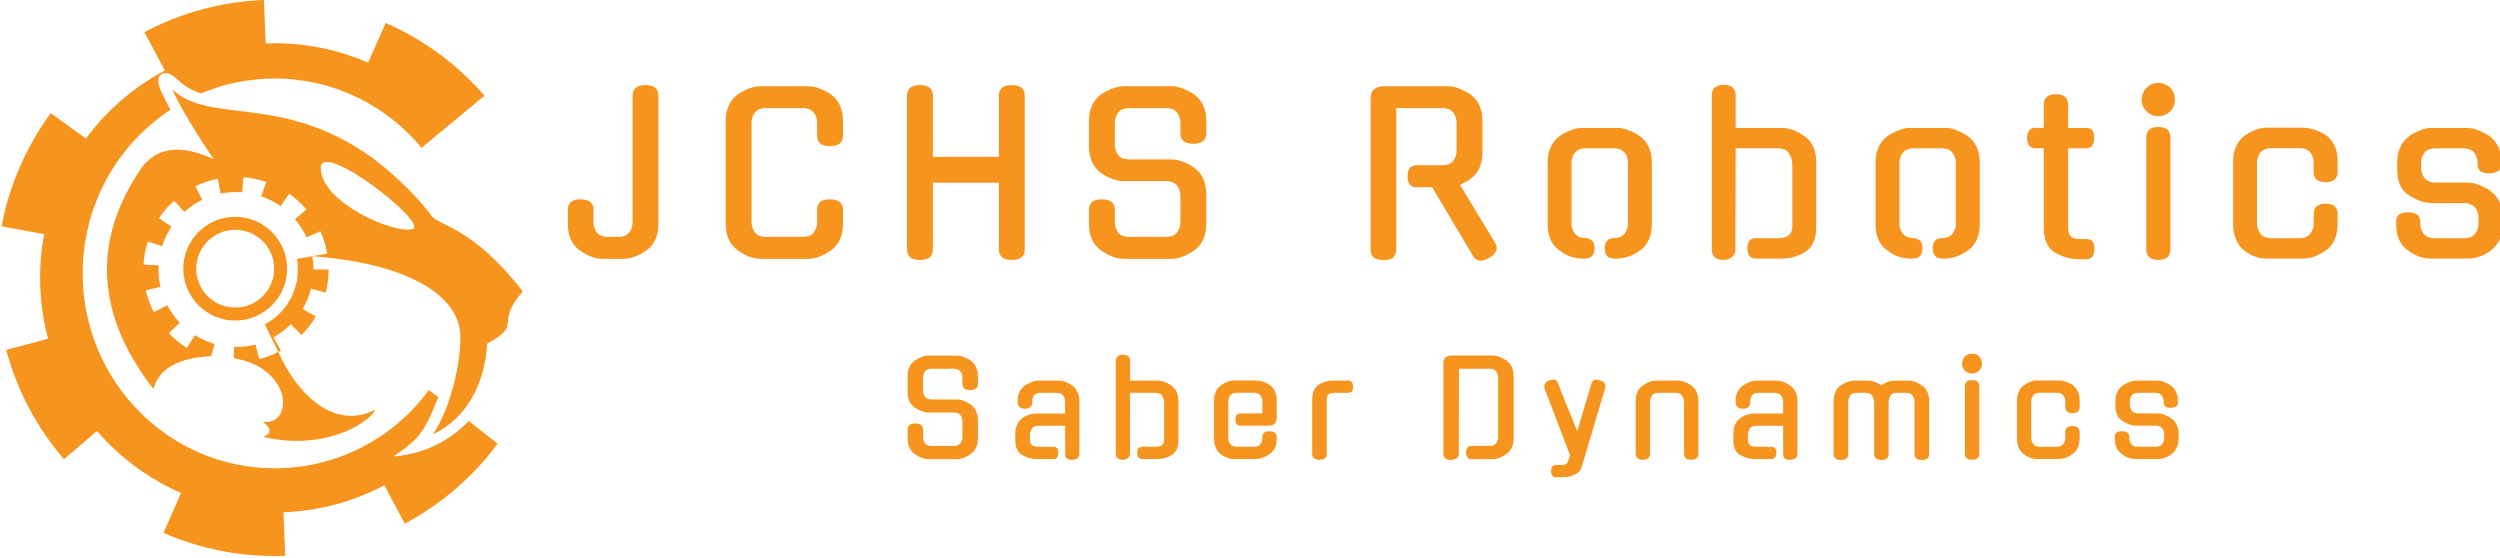 <?xml version="1.0" encoding="utf-8"?>
<!-- Generator: Adobe Illustrator 15.0.0, SVG Export Plug-In . SVG Version: 6.00 Build 0)  -->
<!DOCTYPE svg PUBLIC "-//W3C//DTD SVG 1.1//EN" "http://www.w3.org/Graphics/SVG/1.1/DTD/svg11.dtd">
<svg version="1.1" id="Layer_1" xmlns="http://www.w3.org/2000/svg" xmlns:xlink="http://www.w3.org/1999/xlink" x="0px" y="0px"
	 width="224px" height="50px" viewBox="0 0 224 50" enable-background="new 0 0 224 50" xml:space="preserve">
<g>
	<g>
		<path fill="#F7941E" d="M34.558,2.054l-1.574,3.555c-2.565-1.115-5.396-1.734-8.372-1.734c-0.27,0-0.54,0.005-0.807,0.016
			L23.646,0c-3.86,0.146-7.495,1.173-10.71,2.884l1.841,3.43c-2.794,1.482-5.215,3.576-7.082,6.104l-3.143-2.281
			c-2.171,2.951-3.708,6.399-4.41,10.142l3.814,0.705c-0.239,1.267-0.364,2.574-0.364,3.911c0,1.885,0.249,3.713,0.714,5.452
			l-3.749,1.009c0.98,3.669,2.775,7.003,5.179,9.798l2.95-2.54c2.048,2.375,4.618,4.286,7.531,5.557l-1.568,3.577
			c3.048,1.331,6.416,2.072,9.955,2.072c0.318,0,0.636-0.007,0.951-0.019l-0.155-3.902c3.255-0.12,6.322-0.98,9.036-2.419
			l1.831,3.441c3.279-1.744,6.122-4.202,8.323-7.165c0,0-2.177-1.715-2.595-2.039c-1.3,1.375-3.431,2.896-6.748,3.188
			c2.371-1.618,2.785-2.213,4.026-5.31l-0.85-0.645c-3.137,4.27-8.153,7.009-13.806,7.009c-9.504,0-17.209-7.818-17.209-17.461
			c0-6.149,3.133-11.556,7.868-14.667l-0.348-0.646c-0.441-0.868-1.159-2.132-0.421-2.562c0.705-0.365,1.435,0.624,2.022,1.027
			c0.328,0.258,1.018,0.554,1.018,0.554L18.01,8.37c2.035-0.859,4.266-1.333,6.607-1.333c5.277,0,10,2.41,13.156,6.205l5.637-4.667
			C40.998,5.792,37.979,3.549,34.558,2.054z"/>
		<path fill="#F7941E" d="M21.075,19.428c-2.569,0-4.652,2.08-4.652,4.645s2.083,4.646,4.652,4.646c2.568,0,4.651-2.08,4.651-4.646
			S23.644,19.428,21.075,19.428z M21.075,27.558c-1.927,0-3.489-1.56-3.489-3.484s1.562-3.484,3.489-3.484
			c1.926,0,3.488,1.56,3.488,3.484S23.001,27.558,21.075,27.558z"/>
		<g>
			<path fill="#F7941E" d="M22.886,30.867c-0.555,0.146-1.138,0.222-1.738,0.222c-0.062,0-0.122,0-0.183-0.002l-0.027,1.001
				c0,0,0.858,0.179,1.198,0.299c4.214,1.493,3.882,5.781,1.409,5.406c1.346,0.991,0.033,1.348,0.033,1.348
				c5.302,1.272,9.437-1.124,10.052-2.449c-3.51,1.889-6.94-1.182-8.695-5.158c-0.537,0.275-1.107,0.494-1.705,0.647L22.886,30.867z
				"/>
			<path fill="#F7941E" d="M26.692,24.148c0,2.133-1.205,3.985-2.971,4.913l1.214,2.472c0.078-0.04,0.155-0.082,0.231-0.124
				L24.51,30.22c0.571-0.317,1.092-0.71,1.55-1.17l0.957,0.963c0.492-0.491,0.921-1.045,1.278-1.647l-1.171-0.688
				c0.329-0.557,0.583-1.163,0.747-1.806l1.313,0.347c0.169-0.661,0.26-1.354,0.26-2.068l-1.357-0.002
				c0-0.408-0.035-0.808-0.103-1.196l-1.375,0.242C26.664,23.503,26.692,23.823,26.692,24.148z"/>
			<path fill="#F7941E" d="M38.677,19.355c-2.206-2.955-5.241-5.156-5.241-5.156c-8.099-5.886-14.653-3.003-17.997-6.19
				c0.887,2.128,3.72,6.263,3.72,6.263c-3.83-1.776-5.508-0.45-6.444,0.717c-2.579,3.767-5.975,10.872,1.03,19.863
				c0.284-0.948,0.993-2.558,4.578-2.901c0,0,0.427-0.031,0.597-0.029l0.313-1.102c-0.63-0.181-1.225-0.448-1.767-0.788
				l-0.725,1.147c-0.594-0.374-1.138-0.821-1.618-1.327l0.985-0.933c-0.441-0.467-0.819-0.993-1.119-1.569l-1.205,0.624
				c-0.319-0.614-0.564-1.273-0.723-1.966l1.321-0.305c-0.114-0.5-0.175-1.021-0.175-1.555c0-0.124,0.003-0.247,0.009-0.37
				l-1.353-0.073c0.038-0.714,0.166-1.403,0.373-2.059l1.291,0.414c0.197-0.626,0.481-1.214,0.837-1.75l-1.125-0.754
				c0.388-0.581,0.847-1.111,1.365-1.576l0.904,1.007c0.48-0.432,1.021-0.798,1.609-1.083l-0.601-1.212
				c0.624-0.304,1.292-0.533,1.991-0.673l0.26,1.328c0.445-0.09,0.907-0.137,1.379-0.137c0.187,0,0.371,0.007,0.554,0.021
				l0.101-1.349c0.711,0.056,1.398,0.201,2.048,0.425l-0.439,1.28c0.619,0.213,1.198,0.512,1.724,0.881l0.78-1.106
				c0.571,0.401,1.089,0.874,1.542,1.402l-1.027,0.884c0.417,0.489,0.768,1.037,1.038,1.629l1.236-0.558
				c0.285,0.627,0.495,1.297,0.617,1.997l-1.336,0.235l1.393,0.133c7.865,0.866,11.695,3.652,11.866,6.875
				c0.072,2.261-0.718,6.31-2.444,8.96c3.721-1.824,4.694-5.544,4.852-8.134c3.295-1.813,0.559-1.617,3.186-4.67
				C42.398,20.352,39.336,20.238,38.677,19.355z M36.971,20.517c-1.46,0.509-8.159-2.269-8.236-5.448
				C28.67,12.41,38.432,20.008,36.971,20.517z"/>
			<polygon fill="#F7941E" points="27.984,22.952 27.984,22.952 27.984,22.952 			"/>
		</g>
	</g>
	<g>
		<g>
			<path fill="#F7941E" d="M58.994,20.059c0,1.051-0.35,1.835-1.05,2.354c-0.338,0.247-0.685,0.438-1.041,0.574
				c-0.357,0.136-0.704,0.205-1.042,0.205h-1.868c-0.337,0-0.684-0.068-1.041-0.205c-0.357-0.136-0.704-0.327-1.041-0.574
				c-0.688-0.506-1.031-1.291-1.031-2.354v-1.284c0-0.61,0.375-0.915,1.128-0.915c0.778,0,1.167,0.305,1.167,0.915v1.128
				c0,0.338,0.097,0.643,0.292,0.914c0.194,0.273,0.531,0.409,1.012,0.409h0.895c0.48,0,0.817-0.136,1.012-0.409
				c0.195-0.271,0.292-0.576,0.292-0.914V8.561c0-0.623,0.383-0.935,1.148-0.935c0.778,0,1.167,0.312,1.167,0.935V20.059z"/>
			<path fill="#F7941E" d="M75.532,20.059c0,1.051-0.35,1.835-1.051,2.354c-0.337,0.247-0.684,0.438-1.041,0.574
				c-0.357,0.136-0.704,0.205-1.041,0.205h-4.241c-0.338,0-0.685-0.068-1.042-0.205c-0.356-0.136-0.704-0.327-1.041-0.574
				c-0.337-0.259-0.597-0.58-0.778-0.963s-0.272-0.846-0.272-1.391v-9.242c0-0.519,0.091-0.976,0.272-1.372
				c0.182-0.396,0.441-0.716,0.778-0.962h-0.02c0.337-0.221,0.688-0.402,1.051-0.545c0.363-0.143,0.712-0.214,1.051-0.214h4.241
				c0.337,0,0.687,0.071,1.051,0.214c0.363,0.143,0.713,0.324,1.05,0.545h-0.02c0.338,0.247,0.597,0.567,0.778,0.962
				c0.182,0.396,0.272,0.854,0.272,1.372v1.342c0,0.623-0.389,0.934-1.167,0.934c-0.765,0-1.148-0.312-1.148-0.934v-1.167
				c0-0.324-0.097-0.623-0.292-0.896c-0.195-0.272-0.532-0.409-1.012-0.409h-3.269c-0.48,0-0.818,0.136-1.012,0.409
				c-0.195,0.273-0.292,0.571-0.292,0.896v8.911c0,0.338,0.097,0.643,0.292,0.914c0.194,0.273,0.531,0.409,1.012,0.409h3.269
				c0.479,0,0.817-0.136,1.012-0.409c0.195-0.271,0.292-0.576,0.292-0.914v-1.128c0-0.61,0.383-0.915,1.148-0.915
				c0.778,0,1.167,0.305,1.167,0.915V20.059z"/>
			<path fill="#F7941E" d="M104.95,14.28c0.337,0,0.687,0.072,1.05,0.214c0.363,0.143,0.713,0.33,1.051,0.564h-0.02
				c0.337,0.234,0.597,0.552,0.778,0.954c0.182,0.402,0.273,0.863,0.273,1.381v2.666c0,1.051-0.35,1.835-1.051,2.354
				c-0.337,0.247-0.684,0.438-1.041,0.574c-0.357,0.136-0.704,0.205-1.041,0.205h-4.242c-0.337,0-0.685-0.068-1.041-0.205
				c-0.357-0.136-0.705-0.327-1.042-0.574c-0.7-0.519-1.051-1.303-1.051-2.354v-1.284c0-0.61,0.383-0.915,1.148-0.915
				c0.778,0,1.168,0.305,1.168,0.915v1.128c0,0.338,0.097,0.643,0.292,0.914c0.195,0.273,0.532,0.409,1.012,0.409h3.269
				c0.48,0,0.817-0.136,1.012-0.409c0.195-0.271,0.292-0.576,0.292-0.914v-2.354c0-0.324-0.097-0.625-0.292-0.905
				c-0.194-0.278-0.532-0.418-1.012-0.418h-3.755c-0.674,0-1.369-0.247-2.082-0.739c-0.7-0.545-1.051-1.33-1.051-2.354v-2.315
				c0-0.519,0.091-0.976,0.273-1.372c0.182-0.396,0.441-0.716,0.778-0.962h-0.02c0.337-0.221,0.688-0.402,1.051-0.545
				c0.363-0.143,0.713-0.214,1.051-0.214h4.242c0.337,0,0.687,0.071,1.05,0.214s0.713,0.324,1.051,0.545h-0.02
				c0.337,0.247,0.597,0.567,0.778,0.962c0.182,0.396,0.273,0.854,0.273,1.372v1.148c0,0.609-0.389,0.914-1.168,0.914
				c-0.765,0-1.147-0.304-1.147-0.914v-0.973c0-0.324-0.097-0.623-0.292-0.896c-0.194-0.272-0.532-0.409-1.012-0.409h-3.269
				c-0.48,0-0.817,0.136-1.012,0.409c-0.195,0.273-0.292,0.571-0.292,0.896v1.984c0,0.337,0.097,0.639,0.292,0.905
				c0.195,0.266,0.532,0.398,1.012,0.398H104.95z"/>
			<path fill="#F7941E" d="M128.315,16.771h-1.498c-0.221,0-0.393-0.087-0.515-0.262c-0.123-0.175-0.187-0.412-0.187-0.71
				c0-0.661,0.273-0.992,0.817-0.992h2.276c0.48,0,0.817-0.136,1.013-0.408c0.193-0.272,0.291-0.571,0.291-0.895v-2.51
				c0-0.324-0.098-0.623-0.291-0.896c-0.195-0.272-0.532-0.409-1.013-0.409h-4.104v12.686c0,0.623-0.383,0.934-1.146,0.934
				c-0.766,0-1.15-0.311-1.15-0.934V8.892c0-0.467,0.12-0.779,0.361-0.934c0.239-0.156,0.528-0.234,0.866-0.234h5.66
				c0.338,0,0.688,0.071,1.051,0.214s0.714,0.324,1.051,0.545h-0.02c0.339,0.247,0.598,0.567,0.779,0.962
				c0.181,0.396,0.271,0.854,0.271,1.372v2.84c0,1.051-0.35,1.835-1.051,2.354c-0.142,0.104-0.294,0.201-0.457,0.292
				c-0.162,0.091-0.327,0.181-0.496,0.272l3.114,5.136c0.037,0.065,0.077,0.15,0.115,0.253c0.04,0.104,0.06,0.188,0.06,0.253
				c0,0.312-0.221,0.61-0.662,0.896v-0.02c-0.298,0.182-0.552,0.272-0.76,0.272c-0.298,0-0.537-0.149-0.72-0.448l0.021,0.02
				L128.315,16.771z"/>
			<path fill="#F7941E" d="M155.494,22.354c0,0.312-0.109,0.545-0.329,0.701c-0.221,0.155-0.461,0.233-0.722,0.233
				c-0.712,0-1.068-0.311-1.068-0.934V8.541c0-0.622,0.356-0.934,1.068-0.934c0.716,0,1.072,0.312,1.072,0.934v2.919h4.104
				c0.662,0,1.35,0.247,2.063,0.739c0.7,0.493,1.051,1.271,1.051,2.335v5.797c0,1.077-0.319,1.816-0.953,2.219
				c-0.637,0.415-1.362,0.622-2.18,0.622h-2.295c-0.468,0-0.715-0.305-0.739-0.915c0-0.609,0.245-0.915,0.739-0.915h1.946
				c0.479,0,0.822-0.087,1.029-0.263c0.209-0.175,0.311-0.43,0.311-0.769v-5.603c0-0.337-0.102-0.662-0.311-0.973l0.021,0.02
				c-0.17-0.312-0.514-0.467-1.032-0.467h-3.755L155.494,22.354z"/>
			<path fill="#F7941E" d="M185.303,13.288v7.082c0,0.337,0.07,0.597,0.213,0.778c0.145,0.182,0.447,0.272,0.916,0.272h0.505
				c0.506,0,0.745,0.298,0.721,0.895c0,0.61-0.241,0.915-0.721,0.915h-0.643c-0.413,0-0.804-0.055-1.166-0.166
				c-0.365-0.109-0.715-0.269-1.051-0.476v0.019c-0.637-0.415-0.953-1.154-0.953-2.218v-7.102h-0.76
				c-0.467,0-0.714-0.304-0.74-0.915c0-0.609,0.247-0.914,0.74-0.914h0.76V9.378c0-0.623,0.369-0.934,1.108-0.934
				c0.713,0,1.07,0.311,1.07,0.934v2.082h1.615c0.505,0,0.744,0.305,0.72,0.914c0,0.61-0.241,0.915-0.72,0.915H185.303z"/>
			<path fill="#F7941E" d="M194.875,8.93c0,0.415-0.143,0.765-0.43,1.051c-0.285,0.285-0.634,0.428-1.049,0.428
				c-0.416,0-0.77-0.143-1.062-0.428c-0.291-0.286-0.438-0.636-0.438-1.051c0-0.428,0.146-0.785,0.438-1.07
				c0.292-0.286,0.646-0.428,1.062-0.428c0.415,0,0.764,0.143,1.049,0.428C194.732,8.145,194.875,8.502,194.875,8.93z
				 M194.466,22.354c0,0.623-0.356,0.934-1.069,0.934c-0.728,0-1.09-0.311-1.09-0.934V12.315c0-0.623,0.362-0.934,1.09-0.934
				c0.713,0,1.069,0.311,1.069,0.934V22.354z"/>
			<path fill="#F7941E" d="M209.448,20.079c0,1.063-0.352,1.848-1.051,2.354c-0.688,0.493-1.376,0.739-2.063,0.739h-3.268
				c-0.688,0-1.357-0.246-2.006-0.739c-0.311-0.259-0.55-0.587-0.72-0.982c-0.169-0.396-0.253-0.853-0.253-1.372v-5.545
				c0-1.051,0.325-1.829,0.973-2.335c0.325-0.233,0.658-0.418,1.003-0.554c0.343-0.137,0.678-0.204,1.003-0.204h3.268
				c0.312,0,0.655,0.062,1.032,0.185c0.375,0.123,0.726,0.289,1.051,0.496c0.312,0.221,0.561,0.525,0.748,0.915
				c0.188,0.39,0.283,0.85,0.283,1.381v0.973c0,0.623-0.357,0.934-1.071,0.934c-0.713,0-1.07-0.311-1.07-0.934v-0.836
				c0-0.324-0.101-0.619-0.302-0.885c-0.201-0.266-0.542-0.399-1.021-0.399h-2.432c-0.48,0-0.821,0.133-1.022,0.399
				c-0.201,0.266-0.302,0.561-0.302,0.885v5.506c0,0.311,0.101,0.603,0.302,0.875s0.542,0.408,1.022,0.408h2.432
				c0.479,0,0.819-0.136,1.021-0.408s0.302-0.564,0.302-0.875v-0.895c0-0.609,0.357-0.915,1.07-0.915
				c0.714,0,1.071,0.305,1.071,0.915V20.079z"/>
			<path fill="#F7941E" d="M221.12,16.362c0.325,0,0.673,0.076,1.041,0.224c0.371,0.149,0.716,0.334,1.041,0.555h-0.019
				c0.336,0.247,0.597,0.564,0.777,0.954c0.182,0.389,0.273,0.856,0.273,1.401v0.583c0,1.063-0.352,1.848-1.051,2.354
				c-0.339,0.26-0.682,0.447-1.032,0.564c-0.349,0.117-0.693,0.175-1.031,0.175h-3.307c-0.338,0-0.682-0.058-1.031-0.175
				c-0.35-0.117-0.693-0.305-1.032-0.564c-0.698-0.493-1.051-1.277-1.051-2.354v-0.234c0-0.558,0.358-0.83,1.07-0.817
				c0.728,0,1.091,0.272,1.091,0.817v0.214c0,0.311,0.097,0.603,0.291,0.875c0.195,0.272,0.539,0.408,1.031,0.408h2.569
				c0.492,0,0.835-0.136,1.031-0.408c0.194-0.272,0.29-0.564,0.29-0.875v-0.544c0-0.169-0.021-0.331-0.067-0.487
				s-0.12-0.295-0.223-0.418c-0.104-0.123-0.241-0.224-0.409-0.302s-0.377-0.116-0.622-0.116h-2.841
				c-0.662,0-1.356-0.233-2.082-0.701c-0.688-0.441-1.032-1.199-1.032-2.276v-0.662c0-0.519,0.092-0.976,0.273-1.371
				c0.181-0.396,0.44-0.717,0.777-0.963h-0.019c0.324-0.221,0.668-0.402,1.031-0.545c0.362-0.143,0.712-0.214,1.051-0.214h3.112
				c0.338,0,0.684,0.071,1.04,0.214c0.358,0.143,0.704,0.324,1.042,0.545h-0.02c0.337,0.247,0.597,0.567,0.777,0.963
				c0.183,0.396,0.273,0.852,0.273,1.371v0.175c0,0.272-0.091,0.47-0.273,0.593c-0.181,0.124-0.446,0.191-0.797,0.205
				c-0.714,0.013-1.07-0.253-1.07-0.798v-0.156c0-0.324-0.101-0.62-0.302-0.885c-0.199-0.266-0.542-0.399-1.021-0.399h-2.414
				c-0.48,0-0.819,0.133-1.02,0.399c-0.201,0.266-0.303,0.562-0.303,0.885v0.467c0,0.337,0.102,0.642,0.303,0.914
				c0.2,0.272,0.539,0.408,1.02,0.408H221.12z"/>
		</g>
		<g>
			<path fill="#F7941E" d="M85.743,35.791c0.202,0,0.412,0.044,0.63,0.129c0.217,0.085,0.427,0.198,0.63,0.338h-0.012
				c0.202,0.142,0.358,0.331,0.467,0.572c0.109,0.241,0.164,0.519,0.164,0.828v1.601c0,0.63-0.211,1.102-0.631,1.413
				c-0.203,0.146-0.411,0.263-0.624,0.345c-0.215,0.081-0.422,0.121-0.625,0.121h-2.545c-0.202,0-0.41-0.04-0.625-0.121
				c-0.213-0.082-0.422-0.198-0.624-0.345c-0.42-0.312-0.631-0.783-0.631-1.413v-0.77c0-0.367,0.23-0.549,0.689-0.549
				c0.467,0,0.701,0.182,0.701,0.549v0.676c0,0.203,0.059,0.387,0.175,0.55c0.116,0.163,0.318,0.245,0.607,0.245h1.961
				c0.288,0,0.491-0.082,0.607-0.245c0.117-0.163,0.176-0.347,0.176-0.55v-1.411c0-0.196-0.059-0.377-0.176-0.543
				c-0.116-0.168-0.319-0.251-0.607-0.251h-2.253c-0.404,0-0.821-0.149-1.249-0.445c-0.42-0.326-0.631-0.796-0.631-1.411v-1.39
				c0-0.311,0.055-0.585,0.164-0.822c0.109-0.238,0.264-0.432,0.467-0.577h-0.012c0.203-0.134,0.412-0.241,0.63-0.329
				c0.218-0.086,0.428-0.127,0.63-0.127h2.545c0.202,0,0.412,0.041,0.63,0.127c0.217,0.088,0.427,0.195,0.63,0.329h-0.012
				c0.202,0.146,0.358,0.339,0.467,0.577c0.109,0.237,0.164,0.512,0.164,0.822v0.688c0,0.366-0.234,0.549-0.701,0.549
				c-0.459,0-0.688-0.183-0.688-0.549v-0.584c0-0.193-0.059-0.374-0.176-0.537c-0.116-0.163-0.319-0.245-0.607-0.245h-1.961
				c-0.289,0-0.491,0.082-0.607,0.245c-0.117,0.163-0.175,0.344-0.175,0.537v1.191c0,0.202,0.059,0.384,0.175,0.542
				c0.116,0.16,0.318,0.239,0.607,0.239H85.743z"/>
			<path fill="#F7941E" d="M92.863,41.126c-0.241,0-0.471-0.031-0.689-0.099c-0.218-0.066-0.428-0.162-0.63-0.287v0.014
				c-0.381-0.241-0.572-0.686-0.572-1.332V38.85c0-0.318,0.056-0.596,0.169-0.833c0.112-0.238,0.271-0.427,0.473-0.566h-0.012
				c0.194-0.134,0.4-0.232,0.619-0.299c0.218-0.066,0.428-0.1,0.63-0.1h2.581v-1.084c0-0.196-0.061-0.373-0.181-0.532
				c-0.121-0.16-0.325-0.239-0.613-0.239h-1.365c-0.296,0-0.5,0.072-0.613,0.217c-0.113,0.144-0.17,0.313-0.17,0.507v0.093
				c0,0.405-0.217,0.608-0.653,0.608c-0.437,0-0.654-0.203-0.654-0.608v-0.104c0-0.319,0.057-0.588,0.169-0.806
				c0.113-0.219,0.266-0.401,0.461-0.55H91.8c0.203-0.131,0.415-0.241,0.637-0.327c0.222-0.085,0.434-0.127,0.636-0.127h1.775
				c0.194,0,0.403,0.042,0.625,0.127c0.222,0.086,0.43,0.196,0.624,0.327h-0.011c0.202,0.148,0.357,0.341,0.467,0.578
				c0.108,0.237,0.163,0.513,0.163,0.823v4.681c0,0.375-0.214,0.561-0.642,0.561c-0.085,0-0.166-0.004-0.239-0.012
				c-0.074-0.007-0.14-0.028-0.198-0.064c-0.058-0.033-0.105-0.085-0.14-0.151c-0.035-0.065-0.053-0.154-0.053-0.263l-0.011-2.556
				h-2.359c-0.17,0-0.303,0.02-0.396,0.058c-0.093,0.04-0.167,0.102-0.222,0.188c-0.063,0.132-0.107,0.233-0.134,0.309
				c-0.028,0.074-0.041,0.157-0.041,0.25v0.456c0,0.203,0.061,0.355,0.181,0.462c0.121,0.104,0.329,0.158,0.625,0.158h1.307
				c0.288,0,0.433,0.182,0.433,0.547c0,0.156-0.035,0.286-0.106,0.392c-0.069,0.106-0.179,0.157-0.327,0.157H92.863z"/>
			<path fill="#F7941E" d="M101.245,40.636c0,0.188-0.066,0.327-0.199,0.421c-0.132,0.094-0.276,0.14-0.432,0.14
				c-0.428,0-0.642-0.186-0.642-0.561v-8.287c0-0.375,0.214-0.561,0.642-0.561c0.428,0,0.642,0.186,0.642,0.561V34.1h2.463
				c0.397,0,0.81,0.146,1.237,0.442c0.42,0.297,0.631,0.765,0.631,1.401v3.479c0,0.646-0.191,1.091-0.572,1.332
				c-0.381,0.249-0.817,0.372-1.307,0.372h-1.377c-0.28,0-0.429-0.183-0.444-0.549c0-0.365,0.148-0.547,0.444-0.547h1.167
				c0.288,0,0.495-0.054,0.619-0.158c0.125-0.106,0.187-0.259,0.187-0.462v-3.361c0-0.203-0.062-0.396-0.187-0.584l0.011,0.012
				c-0.101-0.188-0.308-0.28-0.618-0.28h-2.253L101.245,40.636z"/>
			<path fill="#F7941E" d="M110.059,39.259c0,0.188,0.06,0.362,0.181,0.526c0.12,0.163,0.324,0.245,0.612,0.245h1.459
				c0.289,0,0.492-0.072,0.613-0.217c0.12-0.145,0.181-0.31,0.181-0.497v-0.128c0-0.365,0.213-0.548,0.642-0.548
				c0.428,0,0.643,0.183,0.643,0.548v0.14c0,0.327-0.054,0.596-0.157,0.806c-0.106,0.211-0.265,0.395-0.474,0.55
				c-0.412,0.294-0.825,0.442-1.237,0.442h-1.961c-0.412,0-0.813-0.148-1.202-0.442c-0.187-0.155-0.331-0.354-0.432-0.59
				c-0.101-0.237-0.151-0.513-0.151-0.823v-3.327c0-0.63,0.194-1.097,0.583-1.401c0.194-0.14,0.395-0.25,0.601-0.332
				c0.208-0.081,0.407-0.123,0.602-0.123h1.961c0.187,0,0.392,0.038,0.618,0.111c0.226,0.074,0.437,0.174,0.63,0.297
				c0.188,0.133,0.337,0.315,0.451,0.549c0.111,0.233,0.169,0.511,0.169,0.829v1.577c0,0.178-0.054,0.337-0.157,0.479
				c-0.106,0.14-0.299,0.209-0.578,0.209h-2.521c-0.281,0-0.429-0.183-0.444-0.548c0-0.366,0.148-0.549,0.444-0.549h1.983
				l-0.011-1.086c0-0.195-0.062-0.371-0.181-0.53c-0.122-0.16-0.325-0.239-0.613-0.239h-1.459c-0.288,0-0.492,0.079-0.612,0.239
				c-0.122,0.159-0.181,0.335-0.181,0.53V39.259z"/>
			<path fill="#F7941E" d="M118.883,40.636c0,0.375-0.215,0.561-0.642,0.561c-0.442,0-0.666-0.186-0.666-0.561v-4.832
				c0-0.638,0.191-1.083,0.572-1.332s0.821-0.372,1.319-0.372h1.332c0.287,0,0.431,0.183,0.431,0.548
				c0.016,0.366-0.129,0.549-0.431,0.549h-1.239c-0.279,0-0.461,0.055-0.547,0.163c-0.088,0.111-0.13,0.261-0.13,0.456V40.636z"/>
			<path fill="#F7941E" d="M133.452,39.96c0.287,0,0.491-0.082,0.606-0.245c0.116-0.163,0.175-0.347,0.175-0.55v-5.347
				c0-0.193-0.059-0.374-0.175-0.537c-0.115-0.163-0.319-0.245-0.606-0.245h-2.731l-0.012,7.611c0,0.171-0.067,0.308-0.199,0.409
				s-0.295,0.151-0.49,0.151c-0.46,0-0.688-0.187-0.688-0.561v-8.089c0-0.281,0.069-0.467,0.215-0.561
				c0.144-0.095,0.316-0.14,0.521-0.14h3.676c0.204,0,0.413,0.041,0.631,0.127c0.219,0.088,0.428,0.195,0.631,0.329h-0.012
				c0.202,0.146,0.357,0.339,0.466,0.577c0.11,0.237,0.163,0.512,0.163,0.822v5.545c0,0.63-0.208,1.102-0.629,1.413
				c-0.203,0.146-0.412,0.263-0.625,0.345c-0.214,0.081-0.421,0.121-0.625,0.121h-1.961c-0.132,0-0.235-0.053-0.31-0.163
				c-0.074-0.109-0.109-0.253-0.109-0.432c0-0.39,0.167-0.583,0.501-0.583H133.452z"/>
			<path fill="#F7941E" d="M139.405,42.76c-0.273,0-0.416-0.182-0.431-0.547c0-0.366,0.142-0.549,0.431-0.549h0.513
				c0.273,0,0.452-0.081,0.538-0.245l0.163-0.432l0.059-0.188l-2.277-5.965v0.012c-0.062-0.188-0.048-0.346,0.042-0.479
				c0.089-0.134,0.228-0.23,0.413-0.293c0.142-0.038,0.253-0.058,0.339-0.058c0.227,0,0.367,0.132,0.42,0.396l0.924,2.301
				l0.781,1.913l1.25-4.189c0.07-0.281,0.233-0.421,0.49-0.421c0.063,0,0.163,0.02,0.304,0.058c0.186,0.056,0.321,0.144,0.402,0.27
				c0.082,0.123,0.1,0.272,0.052,0.442c-0.35,1.192-0.705,2.391-1.068,3.596c-0.36,1.206-0.718,2.401-1.067,3.585
				c-0.039,0.086-0.099,0.173-0.181,0.263c-0.082,0.089-0.189,0.174-0.321,0.256c-0.133,0.082-0.297,0.149-0.49,0.197
				c-0.195,0.052-0.419,0.076-0.678,0.076H139.405z"/>
			<path fill="#F7941E" d="M147.845,40.636c0,0.375-0.214,0.561-0.642,0.561s-0.643-0.186-0.643-0.561v-4.692
				c0-0.319,0.052-0.595,0.152-0.829c0.101-0.233,0.261-0.423,0.479-0.572c0.412-0.296,0.825-0.442,1.237-0.442h1.88
				c0.396,0,0.809,0.146,1.238,0.442c0.42,0.297,0.628,0.765,0.628,1.401v4.692c0,0.375-0.212,0.561-0.64,0.561
				c-0.429,0-0.643-0.186-0.643-0.561v-4.587c0-0.203-0.062-0.396-0.188-0.584l0.011,0.012c-0.101-0.188-0.306-0.28-0.617-0.28
				h-1.459c-0.319,0-0.53,0.093-0.631,0.28c-0.108,0.164-0.164,0.354-0.164,0.572V40.636z"/>
			<path fill="#F7941E" d="M157.195,41.126c-0.241,0-0.471-0.031-0.688-0.099c-0.218-0.066-0.427-0.162-0.63-0.287v0.014
				c-0.383-0.241-0.572-0.686-0.572-1.332V38.85c0-0.318,0.058-0.596,0.169-0.833c0.112-0.238,0.27-0.427,0.474-0.566h-0.012
				c0.194-0.134,0.401-0.232,0.617-0.299c0.219-0.066,0.431-0.1,0.632-0.1h2.58v-1.084c0-0.196-0.062-0.373-0.182-0.532
				c-0.121-0.16-0.324-0.239-0.613-0.239h-1.366c-0.295,0-0.499,0.072-0.611,0.217c-0.114,0.144-0.169,0.313-0.169,0.507v0.093
				c0,0.405-0.219,0.608-0.653,0.608c-0.438,0-0.654-0.203-0.654-0.608v-0.104c0-0.319,0.055-0.588,0.17-0.806
				c0.111-0.219,0.266-0.401,0.459-0.55h-0.011c0.203-0.131,0.413-0.241,0.636-0.327c0.223-0.085,0.434-0.127,0.637-0.127h1.774
				c0.193,0,0.402,0.042,0.626,0.127c0.22,0.086,0.429,0.196,0.622,0.327h-0.011c0.203,0.148,0.357,0.341,0.467,0.578
				c0.108,0.237,0.164,0.513,0.164,0.823v4.681c0,0.375-0.215,0.561-0.643,0.561c-0.085,0-0.165-0.004-0.239-0.012
				c-0.074-0.007-0.141-0.028-0.197-0.064c-0.06-0.033-0.107-0.085-0.142-0.151c-0.035-0.065-0.052-0.154-0.052-0.263l-0.012-2.556
				h-2.358c-0.171,0-0.304,0.02-0.397,0.058c-0.093,0.04-0.167,0.102-0.223,0.188c-0.062,0.132-0.105,0.233-0.132,0.309
				c-0.029,0.074-0.042,0.157-0.042,0.25v0.456c0,0.203,0.061,0.355,0.18,0.462c0.122,0.104,0.329,0.158,0.626,0.158h1.308
				c0.288,0,0.433,0.182,0.433,0.547c0,0.156-0.036,0.286-0.106,0.392c-0.07,0.106-0.179,0.157-0.326,0.157H157.195z"/>
			<path fill="#F7941E" d="M167.925,36.049c0-0.102-0.017-0.201-0.048-0.298c-0.03-0.097-0.07-0.188-0.115-0.274
				c-0.103-0.188-0.312-0.28-0.631-0.28h-0.747c-0.319,0-0.534,0.093-0.643,0.28c-0.093,0.18-0.14,0.369-0.14,0.572v4.623
				c0,0.365-0.215,0.547-0.644,0.547c-0.442,0-0.664-0.182-0.664-0.547v-4.729c0-0.637,0.209-1.104,0.631-1.401
				c0.428-0.296,0.843-0.442,1.248-0.442h1.18c0.179,0,0.377,0.035,0.596,0.104c0.218,0.07,0.427,0.179,0.63,0.327
				c0.194-0.148,0.399-0.257,0.612-0.327c0.215-0.069,0.418-0.104,0.614-0.104h1.166c0.412,0,0.825,0.146,1.236,0.442
				c0.43,0.289,0.643,0.755,0.643,1.401v4.729c0,0.365-0.217,0.547-0.653,0.547c-0.436,0-0.653-0.182-0.653-0.547v-4.623
				c0-0.102-0.012-0.203-0.034-0.304c-0.023-0.101-0.067-0.193-0.13-0.28l0.012,0.012c-0.061-0.102-0.139-0.174-0.232-0.216
				c-0.094-0.044-0.229-0.064-0.41-0.064h-0.734c-0.327,0-0.54,0.093-0.644,0.28c-0.1,0.172-0.149,0.361-0.149,0.572v4.623
				c0,0.365-0.215,0.547-0.643,0.547c-0.437,0-0.653-0.182-0.653-0.547V36.049z"/>
			<path fill="#F7941E" d="M177.59,32.582c0,0.249-0.086,0.46-0.256,0.63c-0.173,0.172-0.382,0.257-0.631,0.257
				s-0.462-0.085-0.637-0.257c-0.175-0.17-0.263-0.381-0.263-0.63c0-0.257,0.088-0.471,0.263-0.643
				c0.175-0.171,0.388-0.257,0.637-0.257s0.458,0.086,0.631,0.257C177.504,32.111,177.59,32.325,177.59,32.582z M177.345,40.636
				c0,0.375-0.214,0.561-0.642,0.561c-0.438,0-0.654-0.186-0.654-0.561v-6.022c0-0.375,0.217-0.561,0.654-0.561
				c0.428,0,0.642,0.186,0.642,0.561V40.636z"/>
			<path fill="#F7941E" d="M186.334,39.271c0,0.638-0.21,1.108-0.631,1.413c-0.412,0.294-0.824,0.442-1.237,0.442h-1.962
				c-0.412,0-0.813-0.148-1.2-0.442c-0.189-0.155-0.333-0.354-0.435-0.59c-0.1-0.237-0.151-0.513-0.151-0.823v-3.327
				c0-0.63,0.195-1.097,0.586-1.401c0.193-0.14,0.393-0.25,0.6-0.332c0.205-0.081,0.407-0.123,0.601-0.123h1.962
				c0.188,0,0.393,0.038,0.618,0.111c0.227,0.074,0.437,0.174,0.631,0.297c0.187,0.133,0.336,0.315,0.45,0.549
				c0.112,0.233,0.169,0.511,0.169,0.829v0.585c0,0.372-0.214,0.56-0.643,0.56s-0.642-0.188-0.642-0.56v-0.503
				c0-0.195-0.061-0.371-0.18-0.53c-0.123-0.16-0.327-0.239-0.614-0.239h-1.459c-0.289,0-0.492,0.079-0.614,0.239
				c-0.119,0.159-0.181,0.335-0.181,0.53v3.304c0,0.188,0.062,0.362,0.181,0.526c0.122,0.163,0.325,0.245,0.614,0.245h1.459
				c0.287,0,0.491-0.082,0.614-0.245c0.119-0.164,0.18-0.339,0.18-0.526v-0.536c0-0.367,0.213-0.549,0.642-0.549
				s0.643,0.182,0.643,0.549V39.271z"/>
			<path fill="#F7941E" d="M193.338,37.041c0.193,0,0.402,0.044,0.625,0.135c0.22,0.089,0.43,0.199,0.623,0.333h-0.011
				c0.203,0.146,0.358,0.338,0.467,0.571s0.163,0.513,0.163,0.84v0.351c0,0.638-0.211,1.108-0.63,1.413
				c-0.201,0.156-0.409,0.268-0.618,0.338c-0.211,0.071-0.418,0.104-0.619,0.104h-1.986c-0.201,0-0.408-0.033-0.616-0.104
				c-0.211-0.07-0.417-0.182-0.62-0.338c-0.42-0.297-0.631-0.768-0.631-1.413v-0.14c0-0.334,0.215-0.498,0.643-0.49
				c0.437,0,0.653,0.163,0.653,0.49v0.128c0,0.188,0.059,0.362,0.177,0.526c0.115,0.163,0.323,0.245,0.618,0.245h1.54
				c0.296,0,0.502-0.082,0.619-0.245c0.117-0.164,0.175-0.339,0.175-0.526v-0.327c0-0.101-0.014-0.197-0.039-0.291
				c-0.028-0.095-0.072-0.178-0.136-0.253c-0.063-0.072-0.144-0.132-0.245-0.18c-0.101-0.046-0.226-0.07-0.374-0.07h-1.704
				c-0.396,0-0.813-0.139-1.248-0.42c-0.412-0.264-0.62-0.72-0.62-1.366v-0.396c0-0.311,0.056-0.586,0.164-0.823
				c0.109-0.237,0.264-0.43,0.467-0.578h-0.011c0.193-0.131,0.4-0.241,0.617-0.327c0.219-0.085,0.43-0.127,0.631-0.127h1.868
				c0.203,0,0.41,0.042,0.624,0.127c0.216,0.086,0.423,0.196,0.626,0.327h-0.012c0.201,0.148,0.357,0.341,0.466,0.578
				c0.11,0.237,0.164,0.513,0.164,0.823v0.105c0,0.164-0.054,0.281-0.164,0.355c-0.108,0.074-0.269,0.115-0.479,0.123
				c-0.427,0.008-0.642-0.151-0.642-0.479v-0.093c0-0.196-0.059-0.373-0.181-0.532c-0.119-0.16-0.324-0.239-0.611-0.239h-1.448
				c-0.289,0-0.492,0.079-0.613,0.239c-0.12,0.159-0.182,0.336-0.182,0.532v0.278c0,0.204,0.062,0.387,0.182,0.55
				c0.121,0.164,0.324,0.245,0.613,0.245H193.338z"/>
		</g>
		<path fill="#F7941E" d="M90.649,7.626c-0.765,0-1.148,0.312-1.148,0.935v5.496h-5.915V8.561c0-0.623-0.389-0.935-1.167-0.935
			c-0.765,0-1.148,0.312-1.148,0.935v13.794c0,0.623,0.383,0.934,1.148,0.934c0.778,0,1.167-0.311,1.167-0.934v-5.982h5.915v5.982
			c0,0.623,0.383,0.934,1.148,0.934c0.779,0,1.168-0.311,1.168-0.934V8.561C91.817,7.938,91.428,7.626,90.649,7.626z"/>
		<path fill="#F7941E" d="M147.733,13.182c-0.183-0.396-0.441-0.717-0.779-0.963h0.02c-0.337-0.221-0.685-0.402-1.039-0.545
			c-0.358-0.143-0.706-0.214-1.042-0.214h-3.114c-0.336,0-0.688,0.071-1.051,0.214c-0.363,0.143-0.706,0.324-1.029,0.545h0.019
			c-0.338,0.247-0.597,0.567-0.779,0.963c-0.18,0.396-0.271,0.852-0.271,1.371v5.526c0,1.077,0.351,1.861,1.051,2.354
			c0.337,0.26,0.68,0.447,1.032,0.564c0.279,0.093,0.555,0.147,0.826,0.165c0.002,0.001,0.004,0.003,0.004,0.004
			c0.027,0.001,0.054,0.001,0.077,0.004h0.08c0.01,0,0.02,0.001,0.029,0.001c0.005,0,0.011-0.001,0.017-0.001
			c0.002,0,0.004,0,0.006,0c0,0,0.002,0,0.004,0c0.006,0,0.01,0.001,0.016,0.001c0,0,0-0.001,0-0.001h0.176
			c0.592,0,0.888-0.306,0.888-0.918c0-0.584-0.273-0.886-0.813-0.912c-0.002,0-0.002,0-0.002,0c-0.44-0.014-0.758-0.147-0.947-0.405
			c-0.202-0.272-0.303-0.564-0.303-0.875v-5.487c0-0.324,0.101-0.62,0.303-0.885c0.201-0.266,0.54-0.399,1.022-0.399h2.41
			c0.48,0,0.821,0.133,1.022,0.399s0.302,0.562,0.302,0.885v5.487c0,0.311-0.101,0.603-0.302,0.875
			c-0.171,0.233-0.446,0.365-0.823,0.399h-0.087c-0.579,0-0.87,0.306-0.87,0.917c0,0.612,0.291,0.918,0.87,0.918h0.191
			c0.002,0.001,0.002,0.001,0.004,0.002c0.014-0.001,0.027-0.001,0.042-0.002l0,0c0.008,0,0.016-0.001,0.023-0.001
			s0.015,0.001,0.022,0.001h0.004c0.008,0,0.016-0.001,0.023-0.001c0.003,0,0.008,0,0.014,0l0,0c0.002,0,0.006,0,0.008,0h0.064
			c0.002,0,0.004,0,0.006,0c0.021-0.003,0.044-0.006,0.067-0.008c0,0,0-0.001,0-0.002c0.611-0.048,1.221-0.287,1.831-0.725
			c0.701-0.506,1.051-1.291,1.051-2.354v-5.526C148.005,14.034,147.914,13.577,147.733,13.182z"/>
		<path fill="#F7941E" d="M177.111,13.182c-0.18-0.396-0.44-0.717-0.777-0.963h0.02c-0.339-0.221-0.684-0.402-1.041-0.545
			c-0.358-0.143-0.703-0.214-1.042-0.214h-3.112c-0.337,0-0.688,0.071-1.051,0.214c-0.362,0.143-0.706,0.324-1.031,0.545h0.019
			c-0.335,0.247-0.596,0.567-0.777,0.963c-0.182,0.396-0.273,0.852-0.273,1.371v5.526c0,1.077,0.353,1.861,1.051,2.354
			c0.339,0.26,0.683,0.447,1.032,0.564c0.281,0.093,0.557,0.147,0.828,0.165c0,0.001,0.002,0.003,0.004,0.004
			c0.027,0.001,0.052,0.001,0.078,0.004h0.077c0.01,0,0.02,0.001,0.029,0.001c0.006,0,0.011-0.001,0.019-0.001c0,0,0.002,0,0.004,0
			s0.004,0,0.004,0c0.006,0,0.01,0.001,0.016,0.001c0,0,0-0.001,0-0.001h0.176c0.594,0,0.888-0.306,0.888-0.918
			c0-0.584-0.273-0.886-0.813-0.912v0c-0.44-0.014-0.758-0.147-0.947-0.405c-0.201-0.272-0.303-0.564-0.303-0.875v-5.487
			c0-0.324,0.102-0.62,0.303-0.885c0.199-0.266,0.54-0.399,1.021-0.399h2.412c0.479,0,0.821,0.133,1.021,0.399
			c0.202,0.266,0.302,0.562,0.302,0.885v5.487c0,0.311-0.1,0.603-0.302,0.875c-0.171,0.233-0.446,0.365-0.82,0.399h-0.09
			c-0.579,0-0.868,0.306-0.868,0.917c0,0.612,0.289,0.918,0.868,0.918h0.193c0,0.001,0.002,0.001,0.002,0.002
			c0.014-0.001,0.029-0.001,0.042-0.002l0,0c0.008,0,0.016-0.001,0.025-0.001c0.008,0,0.015,0.001,0.022,0.001h0.002
			c0.008,0,0.016-0.001,0.023-0.001c0.006,0,0.009,0,0.015,0l0,0c0.004,0,0.006,0,0.008,0h0.065c0,0,0.002,0,0.004,0
			c0.023-0.003,0.044-0.006,0.069-0.008c0,0,0-0.001,0-0.002c0.61-0.048,1.22-0.287,1.831-0.725
			c0.699-0.506,1.051-1.291,1.051-2.354v-5.526C177.385,14.034,177.294,13.577,177.111,13.182z"/>
	</g>
</g>
</svg>
